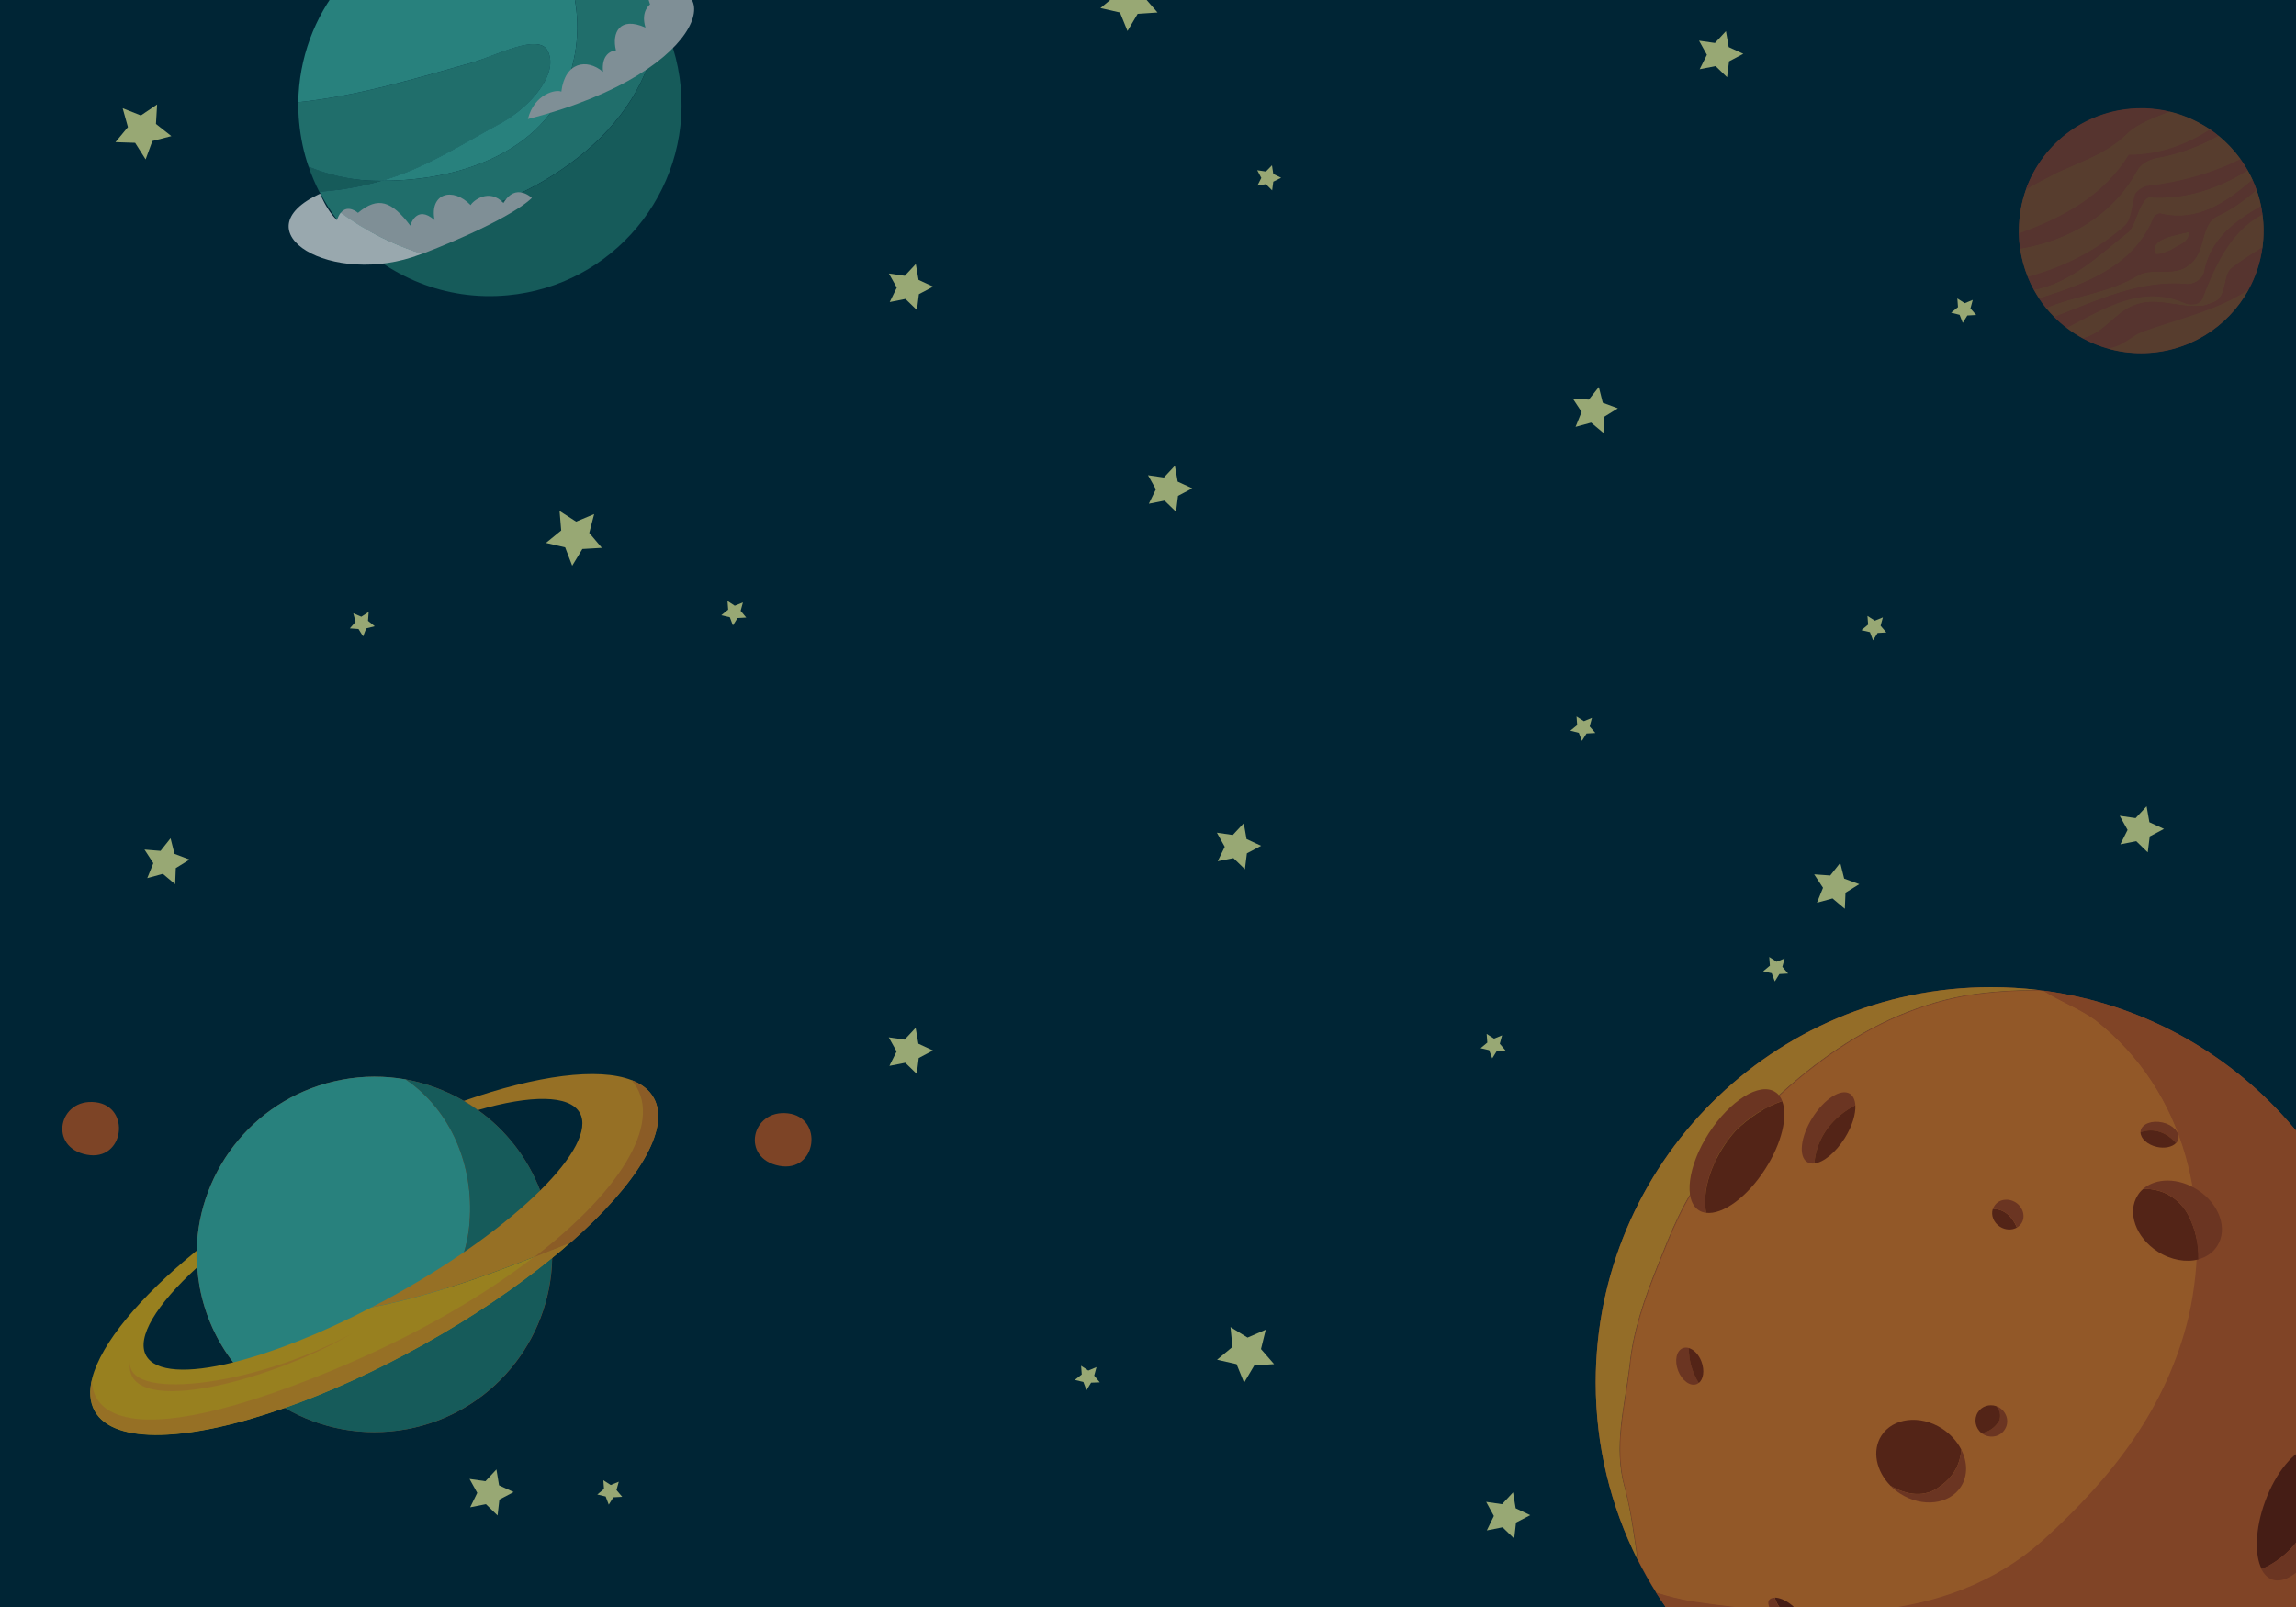 <svg width="1400" height="980" viewBox="0 0 1400 980" fill="none" xmlns="http://www.w3.org/2000/svg">
  <rect x="0" y="0" width="1400" height="980" fill="#333333" stroke="none"/>
  <g clip-path="url(#clip0)">
    <path d="M1400 0H0V980H1400V0Z" fill="#002535" />
    <g opacity="0.6">
      <path d="M961.3 436.9L965.8 439.8L970.7 437.8L969.3 443L972.8 447L967.4 447.3L964.6 451.8L962.7 446.9L957.5 445.6L961.7 442.2L961.3 436.9Z" fill="#FDFF9E" />
      <path d="M1078.8 583.6L1083.3 586.5L1088.2 584.5L1086.8 589.6L1090.3 593.7L1085 594L1082.2 598.5L1080.3 593.5L1075.1 592.3L1079.2 588.9L1078.8 583.6Z" fill="#FDFF9E" />
      <path d="M906.5 630.5L911 633.4L915.9 631.4L914.5 636.5L918 640.6L912.7 640.9L909.9 645.4L908 640.4L902.8 639.2L906.9 635.8L906.5 630.5Z" fill="#FDFF9E" />
      <path d="M1193.5 182L1198 184.9L1202.9 182.9L1201.5 188.1L1205 192.1L1199.6 192.4L1196.8 196.9L1194.9 192L1189.7 190.7L1193.9 187.3L1193.5 182Z" fill="#FDFF9E" />
      <path d="M1138.7 375.6L1143.2 378.5L1148.1 376.5L1146.7 381.6L1150.2 385.7L1144.9 386L1142.1 390.5L1140.2 385.5L1135 384.3L1139.1 380.9L1138.7 375.6Z" fill="#FDFF9E" />
      <path d="M775.6 100.8L776.4 106.1L781.2 108.4L776.4 110.8L775.7 116.1L771.9 112.3L766.7 113.2L769.1 108.5L766.6 103.8L771.9 104.6L775.6 100.8Z" fill="#FDFF9E" />
      <path d="M443.6 366.5L448 369.4L453 367.4L451.6 372.5L455 376.6L449.7 376.9L446.9 381.4L445 376.4L439.8 375.2L444 371.8L443.6 366.5Z" fill="#FDFF9E" />
      <path d="M367.9 902.7L372.4 905.6L377.3 903.6L375.9 908.7L379.4 912.8L374 913.1L371.2 917.6L369.3 912.6L364.2 911.4L368.3 908L367.9 902.7Z" fill="#FDFF9E" />
      <path d="M659.2 832.9L663.6 835.8L668.6 833.7L667.2 838.9L670.6 843L665.3 843.2L662.5 847.8L660.6 842.8L655.4 841.5L659.6 838.2L659.2 832.9Z" fill="#FDFF9E" />
      <path d="M256.9 65.7L261.4 68.6L266.4 66.6L265 71.7L268.4 75.8L263.1 76.1L260.3 80.6L258.4 75.6L253.2 74.4L257.3 71L256.9 65.7Z" fill="#FDFF9E" />
      <path d="M224.8 373.2L224.4 378.6L228.5 381.9L223.3 383.2L221.4 388.1L218.6 383.6L213.3 383.2L216.8 379.2L215.4 374L220.3 376.1L224.8 373.2Z" fill="#FDFF9E" />
      <path d="M558.3 626.8L560 636.5L568.9 640.6L560.2 645.2L559 654.9L552 648.1L542.3 650L546.7 641.2L541.9 632.6L551.6 634L558.3 626.8Z" fill="#FDFF9E" />
      <path d="M922.6 910.1L924.2 919.8L933.1 924L924.4 928.5L923.3 938.3L916.2 931.4L906.6 933.3L910.9 924.5L906.2 915.9L915.9 917.3L922.6 910.1Z" fill="#FDFF9E" />
      <path d="M302.7 896.1L304.3 905.8L313.2 909.9L304.5 914.5L303.4 924.2L296.3 917.3L286.7 919.2L291 910.4L286.3 901.9L296 903.3L302.7 896.1Z" fill="#FDFF9E" />
      <path d="M1308.9 491.7L1310.6 501.4L1319.5 505.5L1310.8 510.1L1309.6 519.8L1302.6 513L1292.9 514.9L1297.3 506.1L1292.5 497.5L1302.2 498.9L1308.9 491.7Z" fill="#FDFF9E" />
      <path d="M1052.4 19L1054.1 28.7L1063 32.8L1054.3 37.4L1053.1 47.1L1046.1 40.3L1036.4 42.2L1040.8 33.4L1036 24.8L1045.7 26.2L1052.4 19Z" fill="#FDFF9E" />
      <path d="M104 511.2L106.4 520.7L115.6 524.2L107.2 529.4L106.8 539.2L99.3 532.9L89.8 535.5L93.5 526.4L88.1 518.1L97.9 518.9L104 511.2Z" fill="#FDFF9E" />
      <path d="M1122.1 526.2L1124.5 535.8L1133.7 539.2L1125.3 544.4L1124.9 554.2L1117.4 547.9L1107.9 550.5L1111.6 541.4L1106.2 533.2L1116 533.9L1122.1 526.2Z" fill="#FDFF9E" />
      <path d="M974.9 236L977.3 245.6L986.5 249L978.1 254.2L977.7 264L970.2 257.7L960.7 260.3L964.4 251.2L959 243L968.8 243.7L974.9 236Z" fill="#FDFF9E" />
      <path d="M716.4 284L718.1 293.7L727 297.8L718.3 302.4L717.1 312.1L710.1 305.3L700.5 307.2L704.8 298.4L700 289.8L709.7 291.2L716.4 284Z" fill="#FDFF9E" />
      <path d="M558.4 161L560.1 170.7L569 174.8L560.3 179.4L559.1 189.1L552.1 182.3L542.5 184.2L546.8 175.4L542 166.8L551.7 168.2L558.4 161Z" fill="#FDFF9E" />
      <path d="M758.4 502L760.1 511.7L769 515.8L760.3 520.4L759.1 530.1L752.1 523.3L742.5 525.2L746.8 516.4L742 507.8L751.7 509.2L758.4 502Z" fill="#FDFF9E" />
      <path d="M341.2 311.6L351.3 318.1L362.3 313.5L359.3 325L367 334.1L355.1 334.8L348.9 345L344.6 333.8L332.9 331.1L342.2 323.5L341.2 311.6Z" fill="#FDFF9E" />
      <path d="M95.8 63.7L95.1 75.6L104.5 83L92.9 86L88.8 97.2L82.4 87.1L70.4 86.7L78 77.5L74.8 66L85.9 70.4L95.8 63.7Z" fill="#FDFF9E" />
      <path d="M750.3 809.3L760.7 815.7L771.8 810.9L768.9 822.7L776.9 831.9L764.8 832.7L758.6 843.2L754 831.9L742.1 829.2L751.5 821.4L750.3 809.3Z" fill="#FDFF9E" />
      <path d="M679.2 -15L689.6 -8.6L700.7 -13.4L697.8 -1.6L705.8 7.6L693.7 8.4L687.5 18.9L682.9 7.6L671 4.9L680.4 -2.9L679.2 -15Z" fill="#FDFF9E" />
      <path d="M188.18 101.597C189.98 106.897 192.18 112.097 194.68 116.997C207.28 116.097 219.88 113.997 232.68 110.297H232.781C229.981 110.297 227.281 110.197 224.581 110.097C212.281 109.297 199.98 106.397 188.18 101.597Z" fill="#247E73" />
      <path d="M333.88 30.797C327.88 20.297 302.98 33.597 288.38 37.997C253.58 47.897 217.48 58.697 181.88 62.297C181.88 66.297 181.98 70.397 182.38 74.497C183.28 83.997 185.18 93.097 188.18 101.697C199.98 106.497 212.28 109.397 224.68 110.097C227.38 110.197 230.08 110.297 232.88 110.297C259.28 102.897 281.981 87.797 306.781 74.497C322.981 64.897 341.28 45.197 333.88 30.797Z" fill="#359E90" />
      <path d="M348.88 40.497C354.18 20.797 352.78 -0.703 344.68 -20.203C338.68 -16.803 332.581 -13.903 325.981 -11.603C286.581 3.197 247.081 -4.103 207.781 -9.403C191.781 10.397 182.28 35.397 181.88 62.297C217.48 58.697 253.48 47.897 288.38 37.997C303.08 33.697 327.98 20.297 333.88 30.797C341.18 45.197 322.98 64.897 306.68 74.397C281.88 87.697 259.181 102.797 232.781 110.197C280.681 110.497 336.48 91.897 348.88 40.497Z" fill="#43BEAD" />
      <path d="M364.38 -32.803C357.88 -28.403 351.38 -24.103 344.68 -20.303C352.78 -0.803 354.18 20.797 348.88 40.397C336.48 91.797 280.68 110.397 232.88 110.197H232.781C220.081 113.897 207.381 115.997 194.781 116.897C197.981 123.097 201.68 128.997 205.88 134.497C208.08 137.397 210.38 140.197 212.88 142.797C258.28 137.997 303.28 130.297 342.68 103.197C370.08 84.597 390.881 59.597 399.081 27.797C400.481 21.197 401.281 14.397 401.381 7.697C392.281 -8.503 379.58 -22.403 364.38 -32.803Z" fill="#359E90" />
      <path d="M324.281 -50.203C317.581 -51.703 310.681 -52.603 303.581 -52.903C298.481 -53.103 293.281 -53.003 288.081 -52.503C255.281 -49.503 226.881 -33.203 207.781 -9.503C247.181 -4.203 286.581 3.097 325.981 -11.703C332.481 -14.003 338.68 -16.903 344.68 -20.303C341.28 -28.403 336.88 -36.203 331.18 -43.303C329.18 -45.903 326.781 -48.203 324.281 -50.203Z" fill="#359E90" />
      <path d="M401.28 7.797C401.18 14.497 400.381 21.197 398.981 27.897C390.881 59.797 369.981 84.797 342.581 103.297C303.181 130.397 258.281 138.097 212.781 142.897C236.581 168.697 271.68 183.597 309.38 180.097C373.58 174.297 420.981 117.397 415.081 53.197C413.581 36.797 408.68 21.397 401.28 7.797Z" fill="#247E73" />
      <path d="M394.581 -2.903C442.281 -20.403 438.38 42.697 321.88 72.597C325.78 57.097 339.281 54.297 342.281 55.897C344.481 37.697 357.88 35.497 367.68 43.797C366.68 33.497 372.281 30.997 375.581 30.697C372.981 20.097 377.681 9.697 393.581 16.797C390.481 6.697 396.381 2.697 396.381 2.697L394.581 -2.903Z" fill="#D4D5D7" />
      <path d="M324.281 120.697C324.281 120.697 314.481 111.097 306.981 123.797C298.281 114.497 288.281 122.497 286.981 125.097C275.981 113.697 261.781 117.997 264.981 134.197C253.681 124.397 250.18 137.597 250.18 137.597C238.88 122.697 230.581 119.497 218.281 129.797C218.281 129.797 212.081 124.297 207.781 129.797C222.981 140.997 239.681 149.197 257.281 154.897C313.681 132.997 324.281 120.697 324.281 120.697Z" fill="#D4D5D7" />
      <path d="M205.481 134.197C201.381 130.497 197.981 124.297 196.181 120.397C195.681 119.997 195.181 119.597 194.781 119.097C195.281 119.497 195.781 119.997 196.181 120.397C195.781 119.497 195.381 118.697 195.181 118.097C145.181 141.197 202.681 175.697 256.381 155.097C256.681 154.997 256.981 154.897 257.281 154.797C239.681 149.197 222.981 140.897 207.781 129.697C206.881 130.797 206.181 132.197 205.481 134.197Z" fill="white" />
      <path d="M329.329 725.953C321.629 705.853 308.229 688.953 291.429 676.953C288.629 674.953 285.729 673.053 282.829 671.353C271.929 665.053 259.929 660.553 247.329 658.253C234.829 656.053 221.729 655.953 208.529 658.453C157.129 667.953 121.029 712.353 119.929 762.653C119.829 766.053 119.929 769.453 120.229 772.853C120.529 776.753 121.029 780.753 121.729 784.753C124.929 802.053 132.129 817.753 142.229 830.853C142.729 831.553 143.329 832.253 143.929 832.953C152.229 843.253 162.429 851.953 173.829 858.653C195.429 871.253 221.529 876.453 248.129 871.553C299.529 862.053 335.729 817.653 336.729 767.353C336.829 760.053 336.329 752.653 334.929 745.253C333.529 738.553 331.629 732.053 329.329 725.953Z" fill="#D0591C" />
      <path d="M231.129 818.753C262.329 806.453 284.029 778.253 286.329 745.253C289.029 711.153 275.129 677.153 247.329 658.253C234.829 656.053 221.729 655.953 208.529 658.453C157.129 667.953 121.029 712.353 119.929 762.653C119.829 766.053 119.929 769.453 120.229 772.853C120.529 776.753 121.029 780.753 121.729 784.753C124.929 802.053 132.129 817.753 142.229 830.853C142.729 831.553 143.329 832.253 143.929 832.953C148.329 833.953 152.929 834.453 157.829 834.253C183.529 833.153 206.729 827.953 231.129 818.753Z" fill="#43BEAD" />
      <path d="M329.329 725.953C321.629 705.853 308.229 688.953 291.429 676.953C288.629 674.953 285.729 673.053 282.829 671.353C271.929 665.053 259.929 660.553 247.329 658.253C275.129 677.153 289.029 711.153 286.329 745.253C284.029 778.253 262.329 806.453 231.129 818.753C206.829 827.953 183.629 833.153 157.729 834.253C152.829 834.453 148.229 833.953 143.829 832.953C152.129 843.253 162.329 851.953 173.729 858.653C195.329 871.253 221.429 876.453 248.029 871.553C299.429 862.053 335.629 817.653 336.629 767.353C336.729 760.053 336.229 752.653 334.829 745.253C333.529 738.553 331.629 732.053 329.329 725.953Z" fill="#247E73" />
      <path d="M142.129 830.853C114.629 837.653 94.829 836.753 89.129 826.753C82.929 815.653 95.429 795.553 120.129 772.953C119.829 769.553 119.729 766.053 119.829 762.753C84.929 791.153 61.729 819.253 56.229 840.353C54.229 848.153 54.629 854.953 57.729 860.553C69.329 881.253 115.429 879.153 173.529 858.653C200.129 849.353 229.229 836.153 258.729 819.653C288.229 803.153 314.629 785.153 336.429 767.353C340.429 764.153 344.229 760.953 347.829 757.653C307.029 774.253 268.129 789.253 226.329 797.353C195.429 813.453 165.929 824.953 142.129 830.853Z" fill="#FEBC11" />
      <path d="M398.629 669.553C395.929 664.653 391.229 661.053 385.029 658.653C364.729 650.853 327.329 655.753 282.829 671.353C285.829 673.053 288.629 674.953 291.429 676.953C323.629 667.653 347.229 667.553 353.529 678.653C359.129 688.653 349.529 706.053 329.429 725.953C309.229 745.953 278.429 768.653 241.829 789.053C236.729 791.953 231.629 794.653 226.529 797.253C268.329 789.153 307.229 774.153 348.029 757.553C388.329 722.153 409.229 688.553 398.629 669.553Z" fill="#FAA21B" />
      <path d="M190.529 840.553C48.029 896.553 56.129 841.653 56.329 840.253C54.329 848.053 54.729 854.853 57.829 860.453C69.429 881.153 115.529 879.053 173.629 858.553C200.229 849.253 229.329 836.053 258.829 819.553C288.329 803.053 314.729 785.053 336.529 767.253C340.529 764.053 344.329 760.853 347.929 757.553C340.429 760.553 333.029 763.553 325.629 766.453C291.629 792.753 245.529 818.953 190.529 840.553Z" fill="#FAA21B" />
      <path d="M398.629 669.553C395.929 664.653 391.229 661.053 385.029 658.653C405.129 681.653 381.129 724.153 325.729 766.653C333.129 763.753 340.529 760.753 348.029 757.753C388.329 722.153 409.229 688.553 398.629 669.553Z" fill="#E7811D" />
      <path d="M79.729 828.253C70.729 866.453 162.329 843.953 214.729 813.153C154.929 845.953 72.429 855.653 79.729 828.253Z" fill="#FAA21B" />
      <g opacity="0.6">
        <path d="M1379.5 130.8C1379.3 129.1 1379 127.4 1378.7 125.8C1378 122.4 1377.1 119 1375.9 115.8C1375.2 113.8 1374.4 111.8 1373.5 109.8C1372.6 107.8 1371.6 105.8 1370.5 103.9C1369.2 101.6 1367.7 99.3 1366.2 97.2C1362.3 91.8 1357.8 87 1352.7 82.9C1351 81.5 1349.3 80.2 1347.5 79C1344.2 76.8 1340.8 74.8 1337.2 73.2C1332.7 71.1 1327.9 69.4 1322.9 68.2C1318 67 1313 66.4 1307.8 66.2C1307.1 66.2 1306.3 66.2 1305.6 66.2C1273.2 66.2 1245.6 86.9 1235.3 115.7C1232.5 123.6 1231 132 1231 140.8C1231 141.4 1231 141.9 1231 142.5C1231.1 145.7 1231.3 148.8 1231.8 151.9C1232.7 157.9 1234.3 163.7 1236.5 169.1C1237.6 171.8 1238.8 174.4 1240.2 176.9C1241.2 178.7 1242.3 180.5 1243.4 182.2C1244.7 184.2 1246.1 186.1 1247.6 187.9C1249.2 189.9 1250.9 191.7 1252.7 193.5C1255.1 195.9 1257.6 198.1 1260.3 200.1C1263.4 202.5 1266.7 204.6 1270.2 206.5C1275 209.1 1280.2 211.2 1285.6 212.7C1292 214.5 1298.7 215.4 1305.6 215.4C1333.8 215.4 1358.3 199.8 1371 176.8C1375.3 169 1378.2 160.4 1379.5 151.2C1380 147.8 1380.2 144.3 1380.2 140.8C1380.2 137.3 1380 134 1379.5 130.8Z" fill="#F04C23" />
        <path d="M1317.9 130.4C1340.4 135.5 1357.5 123.3 1373.5 109.7C1372.6 107.7 1371.6 105.7 1370.5 103.8C1353.1 114.8 1332.9 121.6 1311.9 120.4C1310.9 119.4 1307.9 121.4 1306.9 123.4C1302.9 129.4 1301.9 137.4 1297.9 141.4C1280 155.5 1263 172.3 1240.3 176.7C1241.3 178.5 1242.4 180.3 1243.5 182C1271.2 173.3 1300.6 162.8 1312.9 133.4C1312.9 132.4 1315.9 129.4 1317.9 130.4Z" fill="#F26722" />
        <path d="M1370.5 103.8C1369.2 101.5 1367.7 99.2 1366.2 97.1C1348.8 105.8 1329.5 111.1 1309.9 113.4C1307.9 113.4 1303.9 115.4 1301.9 118.4C1299.9 124.4 1299.9 133.4 1295.9 137.4C1278.9 152.8 1258.5 163 1236.5 168.9C1237.6 171.6 1238.8 174.2 1240.2 176.7C1263 172.3 1280 155.5 1297.8 141.4C1301.8 137.4 1302.8 129.4 1306.8 123.4C1307.8 121.4 1310.8 119.4 1311.8 120.4C1332.9 121.6 1353.1 114.8 1370.5 103.8Z" fill="#F04C23" />
        <path d="M1352.7 82.7C1341.2 89.2 1328.5 94 1314.9 96.3C1309.9 97.3 1304.9 100.3 1302.9 104.3C1287.7 131.8 1260.9 146.7 1231.8 151.6C1232.7 157.6 1234.3 163.4 1236.5 168.8C1258.5 162.8 1278.8 152.7 1295.9 137.3C1299.9 133.3 1299.9 124.3 1301.9 118.3C1303.9 115.3 1307.9 113.3 1309.9 113.3C1329.5 111 1348.8 105.7 1366.2 97C1362.3 91.7 1357.8 86.9 1352.7 82.7Z" fill="#F26722" />
        <path d="M1352.7 82.7C1351 81.3 1349.3 80 1347.5 78.8C1332.9 88.3 1316.2 94.3 1297.9 94.3C1282.7 119.2 1257.8 132.7 1231 142.2C1231.1 145.4 1231.3 148.5 1231.8 151.6C1260.9 146.7 1287.8 131.8 1302.9 104.3C1304.9 100.3 1309.9 97.3 1314.9 96.3C1328.5 94 1341.1 89.3 1352.7 82.7Z" fill="#F04C23" />
        <path d="M1337.2 73C1327.7 76.5 1317.4 77.7 1307.9 84.3C1281.9 102.3 1256.9 114.3 1231.9 132.3C1256.9 114.3 1281.9 102.3 1307.9 84.3C1317.3 77.8 1327.6 76.5 1337.2 73C1332.7 70.9 1327.9 69.2 1322.9 68C1313.4 71.7 1303.8 74.9 1297 81.4C1285 93.4 1269 98.4 1254 105.4C1247.8 108.8 1241.2 111.8 1235.4 115.5C1232.6 123.4 1231.1 131.8 1231.1 140.6C1231.1 141.2 1231.1 141.7 1231.1 142.3C1257.9 132.7 1282.8 119.3 1298 94.4C1316.2 94.4 1333 88.4 1347.6 78.9C1344.2 76.6 1340.7 74.7 1337.2 73Z" fill="#F26722" />
        <path d="M1307.8 66C1290 83.5 1264.8 90.9 1241.9 102.3C1264.8 90.9 1290 83.5 1307.8 66C1307.1 66 1306.3 66 1305.6 66C1273.2 66 1245.6 86.7 1235.3 115.5C1241.1 111.7 1247.7 108.8 1253.9 105.4C1268.9 98.4 1284.9 93.4 1296.9 81.4C1303.8 75 1313.4 71.7 1322.8 68C1318 66.8 1312.9 66.2 1307.8 66Z" fill="#F04C23" />
        <path d="M1375.9 115.7C1369 121.8 1361.5 127.3 1352.9 131.4C1340.9 136.4 1345.9 153.4 1334.9 161.4C1325.9 169.4 1311.9 162.4 1302.9 168.4C1285.2 178.7 1265.7 180.2 1247.7 187.7C1249.3 189.7 1251 191.5 1252.8 193.3C1278.9 183.4 1305 170.5 1333.9 173.4C1337.9 173.4 1342.9 170.4 1343.9 166.4C1347.6 146 1362.5 135.1 1378.7 125.8C1378 122.3 1377.1 118.9 1375.9 115.7Z" fill="#F26722" />
        <path d="M1378.7 125.7C1362.5 135 1347.6 145.9 1343.9 166.3C1342.9 170.3 1337.9 173.3 1333.9 173.3C1305 170.4 1278.8 183.3 1252.8 193.2C1255.2 195.6 1257.7 197.8 1260.4 199.8C1283.1 188.2 1305.3 173.7 1331 184.3C1335 186.3 1341 186.3 1343 182.3C1351.1 161.3 1360.5 140.9 1379.6 130.7C1379.3 129.1 1379 127.4 1378.7 125.7Z" fill="#F04C23" />
        <path d="M1379.5 130.8C1360.3 141 1350.9 161.4 1342.9 182.4C1340.9 186.4 1334.9 186.4 1330.9 184.4C1305.2 173.8 1283 188.3 1260.3 199.9C1263.4 202.3 1266.7 204.4 1270.2 206.3C1283 203.2 1290 190.3 1300.9 186.4C1314.9 180.4 1328.9 188.4 1343.9 186.4C1346.9 185.4 1350.9 184.4 1352.9 182.4C1357.9 176.4 1355.9 167.4 1360.9 163.4C1366.9 158.7 1373.2 154.8 1379.5 151C1380 147.6 1380.2 144.1 1380.2 140.6C1380.2 137.3 1380 134 1379.5 130.8Z" fill="#F26722" />
        <path d="M1360.9 163.4C1355.9 167.4 1357.9 176.4 1352.9 182.4C1350.9 184.4 1346.9 185.4 1343.9 186.4C1328.9 188.4 1314.9 180.4 1300.9 186.4C1290 190.4 1283 203.2 1270.2 206.3C1275 208.9 1280.2 211 1285.6 212.5C1287 212.1 1288.5 211.8 1289.9 211.3C1295.9 209.3 1300.9 204.3 1305.9 202.3C1328.7 194.2 1351.4 189.3 1371 176.5C1375.3 168.7 1378.2 160.1 1379.5 150.9C1373.2 154.8 1366.9 158.7 1360.9 163.4Z" fill="#F04C23" />
        <path d="M1289.9 211.4C1288.5 211.8 1287 212.2 1285.6 212.6C1292 214.4 1298.7 215.3 1305.6 215.3C1333.8 215.3 1358.3 199.7 1371 176.7C1351.5 189.5 1328.7 194.3 1305.9 202.5C1300.9 204.4 1295.9 209.4 1289.9 211.4Z" fill="#F26722" />
        <path d="M1334.9 141.4C1326.9 143.4 1310.9 145.4 1313.9 154.4C1314.8 156.1 1320.1 154.1 1324.1 152.3C1328.1 149.3 1334.9 148.3 1334.9 141.4Z" fill="#F26722" />
        <path d="M1373.5 109.7C1357.5 123.3 1340.4 135.5 1317.9 130.4C1315.9 129.4 1312.9 132.4 1312.9 133.4C1300.6 162.8 1271.2 173.3 1243.5 182C1244.8 184 1246.2 185.9 1247.7 187.7C1265.7 180.2 1285.2 178.7 1302.9 168.4C1311.9 162.4 1325.9 169.4 1334.9 161.4C1345.9 153.4 1340.9 136.4 1352.9 131.4C1361.6 127.3 1369 121.8 1375.9 115.7C1375.2 113.6 1374.4 111.6 1373.5 109.7ZM1330.9 153.4C1337.9 151.4 1344.9 142.4 1338.9 138.4C1327.9 132.4 1299.9 148.4 1305.9 157.4C1309.9 163.4 1324.9 156.4 1334.9 151.4C1324.9 156.4 1309.9 163.4 1305.9 157.4C1299.9 148.4 1327.9 132.4 1338.9 138.4C1344.9 142.4 1337.9 151.4 1330.9 153.4ZM1325.9 151.4C1325.3 151.7 1324.7 152 1324.1 152.3C1324 152.3 1324 152.4 1323.9 152.4C1324 152.4 1324 152.3 1324.1 152.3C1320.1 154.2 1314.8 156.1 1313.9 154.4C1310.9 145.4 1326.9 143.4 1334.9 141.4C1334.9 148.3 1328.1 149.4 1324.1 152.3C1324.7 151.9 1325.3 151.6 1325.9 151.4Z" fill="#F04C23" />
      </g>
      <path d="M475.129 710.953C451.529 706.453 458.029 676.353 480.429 678.953C502.329 681.453 498.129 715.353 475.129 710.953Z" fill="#D0591C" />
      <path d="M52.88 704.159C29.28 699.659 35.78 669.559 58.18 672.159C80.08 674.659 75.88 708.559 52.88 704.159Z" fill="#D0591C" />
      <path d="M993.6 833C995.6 812 1002.6 792 1010.6 772C1018.6 752 1026.6 731 1040.6 714C1083.6 664 1132.6 619 1198.6 607C1213.5 604.6 1228.3 603.8 1242.9 603.7C1233.5 602.6 1223.9 602 1214.1 602C1080.9 602 973 710 973 843.1C973 881.9 982.2 918.6 998.5 951.1C996.3 936.4 994.5 921.5 990.6 907C983.6 882 990.6 858 993.6 833Z" fill="#D5581D" />
      <path d="M1246 604.1C1245 604 1243.9 603.8 1242.9 603.7C1228.2 603.8 1213.5 604.6 1198.6 607C1132.6 619 1083.6 664 1040.6 714C1026.6 731 1018.6 752 1010.6 772C1002.6 792 995.6 812 993.6 833C990.6 858 983.6 882 990.6 907C994.5 921.6 996.3 936.4 998.5 951.1C1002 958 1005.7 964.7 1009.8 971.2C1052.5 1039.1 1128 1084.3 1214.1 1084.3C1347.3 1084.3 1455.2 976.3 1455.2 843.2C1455.3 720.8 1364.2 619.7 1246 604.1Z" fill="#D5581D" />
      <path d="M993.6 833C995.6 812 1002.6 792 1010.6 772C1018.6 752 1026.6 731 1040.6 714C1083.6 664 1132.6 619 1198.6 607C1213.5 604.6 1228.3 603.8 1242.9 603.7C1233.5 602.6 1223.9 602 1214.1 602C1080.9 602 973 710 973 843.1C973 881.9 982.2 918.6 998.5 951.1C996.3 936.4 994.5 921.5 990.6 907C983.6 882 990.6 858 993.6 833Z" fill="#F79C1F" />
      <path d="M1277.91 622.2C1268.01 615 1256.31 610.8 1246.41 604.4C1245.41 604.3 1244.31 604.1 1243.31 604C1228.61 604.1 1213.91 604.9 1199.01 607.3C1133.01 619.3 1084.01 664.3 1041.01 714.3C1027.01 731.3 1019.01 752.3 1011.01 772.3C1003.01 792.3 996.01 812.3 994.01 833.3C991.01 858.3 984.01 882.3 991.01 907.3C994.91 921.9 996.71 936.7 998.91 951.4C1002.41 958.3 1006.11 965 1010.21 971.5C1017.31 973.7 1024.61 975.6 1032.11 976.9C1105.21 987.5 1186.21 992.8 1246.01 939.7C1288.51 901.2 1321.71 858.7 1335.01 802.9C1349.61 737.8 1333.71 666.1 1277.91 622.2Z" fill="#F47920" />
      <path d="M1246 604.1C1255.8 610.6 1267.6 614.7 1277.5 621.9C1333.3 665.7 1349.2 737.5 1334.6 802.6C1321.3 858.4 1288.1 900.9 1245.6 939.4C1185.8 992.5 1104.8 987.2 1031.7 976.6C1024.2 975.3 1016.9 973.5 1009.8 971.2C1052.5 1039.1 1128 1084.3 1214.1 1084.3C1347.3 1084.3 1455.2 976.3 1455.2 843.2C1455.3 720.8 1364.2 619.7 1246 604.1Z" fill="#D5581D" />
      <path d="M1082.4 665.9C1072.9 659.8 1054.9 671.1 1042 691C1029.1 710.9 1026.4 732.1 1035.9 738.1C1037.2 738.9 1038.6 739.4 1040.2 739.6C1037.1 722.4 1046.9 702 1058.2 689.6C1066.6 681.2 1076.2 675 1086.7 671.4C1085.9 669.1 1084.4 667.1 1082.4 665.9Z" fill="#B33F15" />
      <path d="M1040.3 739.6C1050.3 740.9 1065.3 730.2 1076.3 713C1086.5 697.2 1090.3 680.7 1086.7 671.5C1076.2 675.1 1066.7 681.3 1058.2 689.7C1047 702.1 1037.2 722.4 1040.3 739.6Z" fill="#8A2303" />
      <path d="M1411.7 912.8C1413.4 902.9 1412.9 891.4 1408.6 882.2C1398.9 884.5 1387.7 897.7 1381.1 915.8C1375.1 932.3 1374.6 948.2 1379.1 956.9C1396.2 949.4 1409.4 933 1411.7 912.8Z" fill="#731700" />
      <path d="M1414.8 882.5C1412.8 881.8 1410.7 881.7 1408.5 882.2C1412.9 891.4 1413.3 902.8 1411.6 912.8C1409.4 933 1396.2 949.4 1378.9 957C1380.5 960 1382.6 962.2 1385.3 963.2C1395.9 967.1 1411 952.1 1419.1 929.8C1427.4 907.6 1425.4 886.4 1414.8 882.5Z" fill="#B33F15" />
      <path d="M1131.3 674C1131.1 670.8 1130 668.3 1128 667C1122.5 663.6 1112.3 670.2 1105.1 681.7C1097.9 693.2 1096.5 705.3 1102 708.7C1103.2 709.5 1104.7 709.7 1106.3 709.5C1107.7 693.2 1117.7 681.1 1131.3 674Z" fill="#B33F15" />
      <path d="M1106.3 709.5C1111.9 708.9 1119.3 702.9 1124.9 694C1129.4 686.8 1131.6 679.4 1131.3 674C1117.7 681.1 1107.7 693.2 1106.3 709.5Z" fill="#8A2303" />
      <path d="M1334.6 741.5C1329.8 731.9 1319.5 724.5 1306.8 725.1C1305.5 726.2 1304.4 727.4 1303.5 728.9C1296.8 739.3 1302.3 754.7 1315.7 763.3C1323.9 768.5 1333.1 770 1340.6 768C1340.8 758.9 1338.8 749.8 1334.6 741.5Z" fill="#8A2303" />
      <path d="M1339.8 725.5C1328.2 718.1 1314.6 718.2 1306.7 725.1C1319.4 724.4 1329.7 731.9 1334.5 741.5C1338.7 749.9 1340.6 758.9 1340.4 768C1345.2 766.7 1349.3 764 1351.9 759.9C1358.7 749.5 1353.3 734.1 1339.8 725.5Z" fill="#B33F15" />
      <path d="M1183.2 906.2C1191.5 900.3 1195.3 892.5 1195.9 884C1193.4 879.1 1189.4 874.6 1184.2 871.2C1170.8 862.6 1154.2 864.6 1147.2 875.5C1141.3 884.7 1144 897.2 1152.8 906.1C1162.8 911.9 1174.2 913.5 1183.2 906.2Z" fill="#8A2303" />
      <path d="M1195.9 884C1195.3 892.5 1191.5 900.3 1183.2 906.2C1174.2 913.5 1162.8 911.9 1152.8 906.1C1154.5 907.9 1156.5 909.5 1158.7 910.9C1172.1 919.5 1188.7 917.5 1195.7 906.6C1200 899.9 1199.7 891.5 1195.9 884Z" fill="#B33F15" />
      <path d="M1219.3 858.5C1218.6 858.1 1217.9 857.7 1217.1 857.5C1219.4 860 1220.1 863.2 1219 866.3C1216.4 870.9 1212.5 873.2 1208.1 873.9C1208.4 874.1 1208.7 874.3 1209 874.5C1213.6 877.4 1219.6 876.2 1222.4 871.8C1225.3 867.4 1223.9 861.5 1219.3 858.5Z" fill="#B33F15" />
      <path d="M1219.1 866.3C1220.2 863.1 1219.5 860 1217.2 857.5C1213 856.1 1208.4 857.5 1206 861.3C1203.4 865.4 1204.4 870.9 1208.3 874C1212.5 873.2 1216.4 870.9 1219.1 866.3Z" fill="#8A2303" />
      <path d="M1215.1 737.3C1213.9 741.1 1215.6 745.6 1219.5 748.1C1222.8 750.2 1226.8 750.3 1229.8 748.6C1227 742 1222.1 737.1 1215.1 737.3Z" fill="#8A2303" />
      <path d="M1232.6 746C1235.2 741.9 1233.6 736.2 1229.1 733.3C1224.5 730.4 1218.7 731.3 1216.1 735.4C1215.7 736 1215.4 736.6 1215.2 737.3C1222.1 737.1 1227 742.1 1229.9 748.6C1230.9 747.9 1231.9 747.1 1232.6 746Z" fill="#B33F15" />
      <path d="M1098.3 988.4C1098.7 985.7 1096.1 981.5 1091.7 978.2C1088.4 975.7 1084.8 974.3 1082.2 974.3C1084.8 982.5 1090.9 986.4 1098.3 988.4Z" fill="#731700" />
      <path d="M1082.1 974.4C1080.7 974.4 1079.5 974.8 1078.8 975.7C1077 978.2 1079.7 983.3 1084.9 987.2C1090.1 991.1 1095.8 992.2 1097.7 989.8C1098 989.4 1098.2 989 1098.2 988.5C1090.9 986.4 1084.8 982.5 1082.1 974.4Z" fill="#B33F15" />
      <path d="M1326.8 697.2C1327.5 696.5 1328.1 695.6 1328.3 694.6C1329.2 690.5 1324.9 685.9 1318.5 684.5C1312.2 683.1 1306.3 685.3 1305.3 689.4C1305.2 689.8 1305.2 690.2 1305.2 690.6C1313.5 687.5 1321.5 690.8 1326.8 697.2Z" fill="#B33F15" />
      <path d="M1305.2 690.5C1305.2 694.3 1309.4 698.1 1315.1 699.4C1319.9 700.5 1324.5 699.5 1326.8 697.1C1321.5 690.8 1313.5 687.5 1305.2 690.5Z" fill="#8A2303" />
      <path d="M1029.9 822.1C1028.7 821.7 1027.4 821.7 1026.2 822.1C1022.2 823.6 1020.9 829.7 1023.2 835.8C1025.5 841.9 1030.6 845.6 1034.5 844.1C1035 843.9 1035.4 843.7 1035.8 843.3C1032 836.9 1029.7 830 1029.9 822.1Z" fill="#B33F15" />
      <path d="M1037.5 830.4C1035.9 826.1 1032.9 823 1029.8 822.1C1029.7 830 1031.9 836.9 1035.8 843.4C1038.7 841.2 1039.5 835.8 1037.5 830.4Z" fill="#8A2303" />
    </g>
  </g>
  <defs>
    <clipPath id="clip0">
      <rect width="1400" height="980" fill="white" />
    </clipPath>
  </defs>
</svg>
